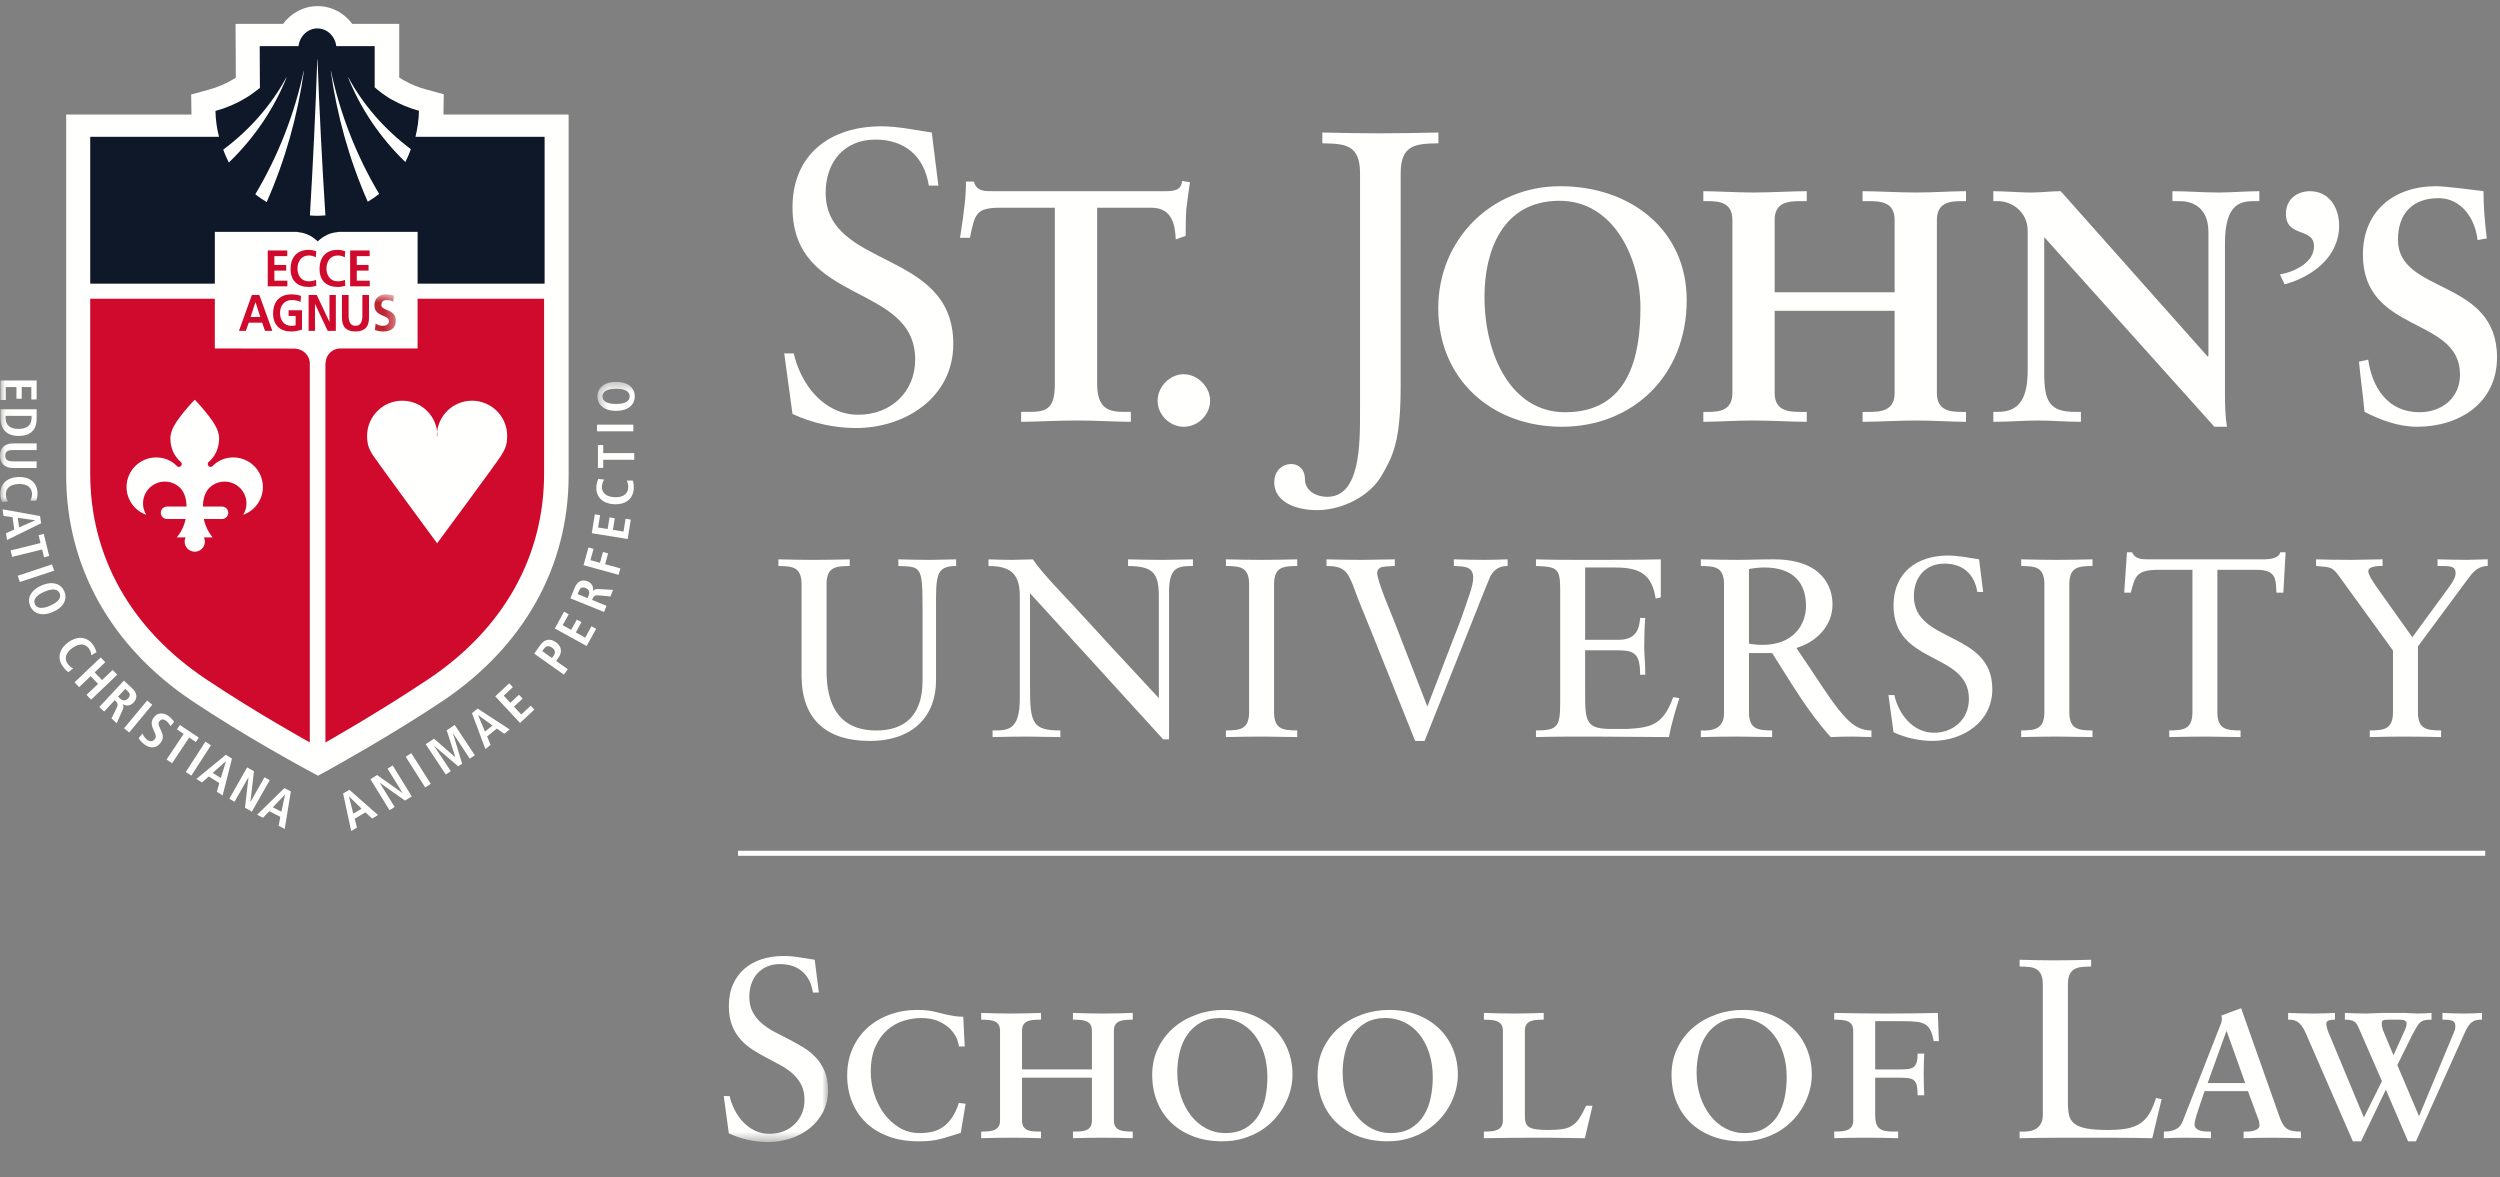 <svg height="121" viewBox="0 0 257 121" width="257" xmlns="http://www.w3.org/2000/svg" xmlns:xlink="http://www.w3.org/1999/xlink"><rect x="0" y="0" width="257" height="121" fill="#808080" stroke="none"/><mask id="a" fill="#fff"><path d="m.055.679h40.637v21.344h-40.637z" fill="#fff" fill-rule="evenodd"/></mask><mask id="b" fill="#fff"><path d="m.4.431h23.712v78.093h-23.712z" fill="#fff" fill-rule="evenodd"/></mask><g fill="none" fill-rule="evenodd"><g fill="#fffffe"><path d="m98.292 58.183c-2.094 0-2.068 1.021-2.068 4.214v7.538c0 3.558-2.223 6.232-6.831 6.232-4.323 0-6.912-2.097-6.993-6.543v-9.558c0-1.83-.992-1.858-2.381-1.882v-.682c1.23.027 2.436.054 3.613.054 1.204 0 2.407-.027 3.717-.054v.682c-1.389.024-2.381.052-2.381 1.882v8.9c0 3.115 1.021 6.126 5.104 6.126 4.346 0 4.766-3.35 4.766-5.157v-7.459c0-4.292-.157-4.214-2.488-4.292v-.682c1.101.027 2.197.054 3.299.054.891 0 1.752-.054 2.643-.054z"/><path d="m120.179 76.006h-.601l-13.691-15.023v9.764c0 3.613.288 4.344 3.117 4.344v.679c-1.154 0-2.334-.051-3.484-.051-1.152 0-2.332.024-3.482.051v-.679c1.596 0 2.799 0 2.799-3.323v-10.525c0-2.253-.968-3.06-3.217-3.06v-.682c.808.027 1.596.054 2.405.054.707 0 1.441-.054 2.148-.054 1.072 1.597 3.506 3.978 6.492 7.277 2.223 2.459 4.685 5.048 6.465 6.99v-10.419c0-2.408-.552-3.142-3.164-3.166v-.682c1.2.027 2.429.054 3.635.054 1.022 0 2.015-.054 3.035-.054v.682c-1.594 0-2.458.129-2.458 2.698z"/><path d="m128.408 60.065c0-1.83-.994-1.858-2.383-1.882v-.682c1.23.027 2.435.054 3.613.054 1.206 0 2.41-.027 3.716-.054v.682c-1.387.024-2.38.052-2.38 1.882v13.141c0 1.828.994 1.861 2.38 1.885v.679c-1.254 0-2.38-.051-3.534-.051-1.257 0-2.487.024-3.795.051v-.679c1.389-.024 2.383-.057 2.383-1.885z"/><path d="m141.131 65.324c-.654-1.673-1.414-3.372-2.013-5.075-.603-1.571-1.024-2.066-2.752-2.066v-.682c1.233.027 2.465.054 3.694.054 1.1 0 2.225-.054 3.324-.054v.682c-.396.024-.758.024-1.125.079-.368.021-.684.233-.684.623 0 .869 1.389 4.035 1.676 4.793l3.482 8.954 1.989-5.184c.631-1.701 1.359-3.377 1.912-5.078.263-.834.811-2.121.811-2.984 0-1.23-1.046-1.151-1.989-1.203v-.682c1.021.027 2.07.054 3.09.054.811 0 1.625-.027 2.436-.054v.682c-.892 0-1.387.393-1.755 1.021-.157.29-1.938 4.816-1.992 4.949l-4.788 12.014h-.97z"/><path d="m162.951 65.772h3.456c2.122 0 2.122-1.649 2.199-2.251h.524c-.053.574-.106 1.989-.106 2.933 0 .834.133 2.066.106 2.907h-.524c0-2.514-.839-2.514-2.857-2.514h-2.798v4.449c0 2.907.106 3.641 2.696 3.641h1.622c2.565-.133 3.72-.474 4.738-3.272l.634.103c-.421 1.305-.816 2.641-1.076 4.003-2.617 0-5.238-.051-7.855-.051-1.939 0-3.873 0-5.812.051v-.679c2.279 0 2.49-.42 2.49-2.957v-11.625c0-2.145-.417-2.247-2.49-2.326v-.682c1.759.054 3.536.054 5.291.054 2.514 0 4.999 0 7.54-.054v3.902l-.523.133c-.396-2.467-1.571-3.199-4.189-3.199h-3.065z"/><path d="m181.366 58.337c-.655 0-1.103.079-1.574.157v7.673c.39.076.946.127 1.392.127 3.217 0 4.473-2.118 4.473-4.006 0-2.275-1.201-3.951-4.29-3.951m-1.574 8.796v6.073c0 1.83 1 1.861 2.383 1.885v.679c-1.256 0-2.383-.051-3.531-.051-1.259 0-2.489.024-3.798.051v-.679c1.309.079 2.382-.26 2.382-1.753v-13.273c0-1.83-.996-1.858-2.382-1.882v-.682c1.439.027 2.698.054 3.976.054.919 0 1.836-.054 3.514-.054 4.947 0 6.045 2.778 6.045 4.633 0 2.224-1.677 3.873-3.714 4.477 2.379 3.481 3.633 5.579 4.762 6.831.834.945 1.623 1.649 2.955 1.649v.679c-.65 0-1.303-.051-1.961-.051-.731 0-1.493.024-2.224.051-2.383-2.616-4.135-5.679-6.024-8.637z"/><path d="m194.134 71.453h.603c.442 1.966 1.906 3.873 4.082 3.873 2.012 0 3.586-1.414 3.586-3.481 0-4.869-7.75-3.429-7.75-9.612 0-3.372 2.409-5.124 5.601-5.124 1.072 0 2.148.233 3.194.39l.419 3.353h-.602c-.288-1.837-1.491-2.912-3.376-2.912-1.991 0-3.145 1.444-3.145 3.353 0 4.873 8.065 3.534 8.065 9.555 0 3.402-3.062 5.317-6.153 5.317-1.362 0-2.773-.32-4.003-.891z"/><path d="m210.163 60.065c0-1.83-.997-1.858-2.383-1.882v-.682c1.228.027 2.432.054 3.612.054 1.204 0 2.41-.027 3.717-.054v.682c-1.389.024-2.383.052-2.383 1.882v13.141c0 1.828.995 1.861 2.383 1.885v.679c-1.253 0-2.383-.051-3.533-.051-1.26 0-2.487.024-3.796.051v-.679c1.387-.024 2.383-.057 2.383-1.885z"/><path d="m234.727 60.927h-.708c-.078-1.412 0-2.351-2.091-2.351h-3.983v14.631c0 1.83.998 1.861 2.383 1.885v.679c-1.254 0-2.383-.051-3.535-.051-1.254 0-2.483.024-3.794.051v-.679c1.389-.024 2.383-.055 2.383-1.885v-14.631h-3.429c-2.355 0-2.463.658-2.907 2.351h-.678l.286-4.157h.525c.284.706.992.731 1.647.731h11.884c.943 0 1.595-.233 1.707-.731h.544z"/><path d="m248.563 73.206c0 1.83.995 1.861 2.381 1.885v.679c-1.305-.027-2.514-.051-3.714-.051-1.177 0-2.383.024-3.615.051v-.679c1.389-.024 2.383-.055 2.383-1.885v-6.333l-5.469-7.543c-.76-1.07-.894-1.019-2.438-1.148v-.682c.498.027 2.438.054 3.639.054 1.078 0 2.12-.054 3.196-.054v.682c-.421 0-1.466 0-1.466.547 0 .313.367.918.862 1.624l3.666 5.155 3.429-4.681c.312-.447 1.022-1.286 1.022-1.888 0-.758-.523-.758-1.858-.758v-.682c.993.027 2.012.054 3.008.054.708 0 1.413-.054 2.148-.054v.682c-1.099.024-1.597.731-2.175 1.516l-4.999 6.755z"/><path d="m80.618 36.33h.981c.723 3.199 3.109 6.306 6.646 6.306 3.28 0 5.835-2.297 5.835-5.666 0-7.923-12.611-5.58-12.611-15.634 0-5.495 3.918-8.35 9.117-8.35 1.748 0 3.494.382 5.199.64l.681 5.454h-.981c-.47-2.985-2.429-4.731-5.496-4.731-3.237 0-5.111 2.343-5.111 5.452 0 7.925 13.12 5.756 13.12 15.552 0 5.538-4.985 8.648-10.012 8.648-2.213 0-4.513-.512-6.517-1.449z"/><path d="m102.867 21.353c-2.546 0-2.65.612-3.158 3.09h-1.02c.136-.95.307-1.902.41-2.887.134-.951.202-1.902.202-2.887h.817c.27 1.021 1.119.985 2.038.985h17.525c.918 0 1.766-.035 1.833-1.051l.814.133c-.135.918-.27 1.836-.372 2.754-.068.913-.068 1.831-.068 2.749l-1.021.376c-.067-1.262-.236-3.263-2.512-3.263h-5.57v18.068c0 2.617 1.189 2.923 2.819 2.923h.644v1.019c-1.325 0-3.702-.136-5.533-.136-2.039 0-4.42.136-5.742.136v-1.019h.645c1.868 0 2.82-.171 2.82-2.856v-18.135z"/><path d="m121.685 43.871c-1.426 0-2.684-1.224-2.684-2.685 0-1.425 1.257-2.716 2.684-2.716 1.426 0 2.715 1.291 2.715 2.716 0 1.461-1.254 2.685-2.715 2.685"/><path d="m143.987 39.697c0 5.753-.809 7.202-1.961 9.204-1.148 2.001-3.918 3.54-6.642 3.54-2.133 0-4.391-.813-4.391-2.858 0-1.279.937-1.917 1.791-1.877.683 0 1.362.514 1.362 1.536 0 1.151 1.067 1.83 2.302 1.83 3.364 0 3.364-5.324 3.364-8.732v-24.542c0-2.979-1.62-3.025-3.875-3.066v-1.108c2.001.043 3.962.083 5.88.083 1.959 0 3.92-.041 6.051-.083v1.108c-2.259.041-3.879.087-3.879 3.066z"/><path d="m160.893 42.379c6.59 0 7.744-5.807 7.744-10.769 0-4.959-2.682-10.97-8.32-10.97-5.946 0-7.712 5.301-7.712 9.848 0 6.083 2.787 11.89 8.288 11.89m-.509-23.234c7.237 0 13.009 4.483 13.009 11.717 0 7.811-5.604 13.009-12.838 13.009-7.202 0-12.702-4.889-12.702-12.194 0-7.064 5.467-12.532 12.531-12.532"/><path d="m182.435 40.406c0 1.835 1.428 1.938 2.65 1.938h.648v1.019c-1.495 0-3.671-.136-5.503-.136-1.732 0-3.771.136-5.128.136v-1.019h.476c1.223 0 2.512-.171 2.512-1.938v-17.8c0-1.76-1.289-1.93-2.512-1.93h-.476v-1.022c1.357 0 3.396.136 5.128.136 1.832 0 4.008-.136 5.503-.136v1.022h-.648c-1.221 0-2.65.097-2.65 1.93v7.44h12.332v-7.44c0-1.833-1.428-1.93-2.649-1.93h-.644v-1.022c1.495 0 3.666.136 5.5.136 1.732 0 3.768-.136 5.13-.136v1.022h-.479c-1.222 0-2.512.17-2.512 1.93v17.8c0 1.767 1.29 1.938 2.512 1.938h.479v1.019c-1.362 0-3.398-.136-5.13-.136-1.833 0-4.005.136-5.5.136v-1.019h.644c1.22 0 2.649-.103 2.649-1.938v-8.458h-12.332z"/><path d="m226.959 36.669.067-.067v-12.732c0-2.79-1.936-3.196-2.958-3.196h-.743v-1.019c1.594 0 3.158.136 4.752.136 1.396 0 2.784-.136 4.18-.136v1.019h-.509c-1.428 0-3.022.271-3.022 4.314v15.453c0 1.19.034 2.38.202 3.43h-1.289l-17.493-19.495v13.994c0 2.953.576 3.971 3.192 3.971h.578v1.022c-1.461 0-2.923-.133-4.382-.133-1.528 0-3.091.133-4.619.133v-1.022h.474c2.346 0 3.057-1.596 3.057-4.31v-14.303c0-1.901-1.561-3.054-3.09-3.054h-.442v-1.019c1.289 0 2.614.136 3.905.136 1.019 0 2.004-.136 3.023-.136z"/><path d="m234.382 28.214c1.495-.271 3.497-1.221 3.497-2.887 0-1.019-.748-1.224-1.461-1.495-.712-.271-1.426-.612-1.426-1.866 0-1.462 1.123-2.31 2.48-2.31 1.968 0 2.991 1.698 2.991 3.531 0 3.229-2.756 5.266-5.605 6.045z"/><path d="m254.693 24.679c-.238-2.205-1.666-4.309-4.011-4.309-2.682 0-4.173 1.595-4.173 4.278 0 5.636 10.185 3.938 10.185 12.091 0 4.688-3.869 7.131-8.217 7.131-1.902 0-3.734-.677-5.401-1.53-.17-1.732-.406-3.427-.576-5.158l.949-.209c.407 2.887 2.037 5.404 5.264 5.404 2.309 0 4.178-1.463 4.178-3.871 0-6.015-9.985-4.147-9.985-12.334 0-4.412 3.126-7.029 7.508-7.029.949 0 3.837.374 4.888.509 0 1.596.139 3.225.341 4.856z"/><path d="m31.494 79.097c-.258-.139-6.383-3.454-11.707-7.015-8.372-5.599-12.983-13.838-12.983-23.198l.001-37.11h12.878c-.001-.043-.031-2.06-.031-2.06l1.862-.512c.898-.247 1.737-.607 2.496-1.07 0 0 .18-.111.233-.145l-.027-5.534h4.884c.817-1.114 2.115-1.825 3.555-1.825 1.438 0 2.735.711 3.554 1.825h4.832v5.513c.153.107.292.198.373.241l.092.043.064.037c.673.382 1.408.683 2.183.895l1.867.51s-.031 2.032-.032 2.081h12.868v37.11c0 9.362-4.611 17.601-12.983 23.198-5.206 3.483-11.328 6.863-11.587 7.006l-1.193.655z"/></g><path d="m30.545 35.87c-.031-.01-.178-.036-.178-.036-.02-.002-8.283-.012-8.283-.012v-5.115h-12.81v17.972c0 8.553 4.2 15.989 11.876 21.122 5.288 3.537 10.698 6.519 10.698 6.519v-39.096c-.078-.683-.628-1.248-1.302-1.354" fill="#cf0a2c"/><path d="m42.928 30.707v5.115h-7.944c-.829 0-1.49.659-1.515 1.48-.005.003-.013.004-.016.009v39.015s5.428-3.061 10.605-6.525c7.679-5.133 11.875-12.569 11.875-21.122v-17.972z" fill="#cf0a2c"/><path d="m42.708 14.066c.214-.858.344-1.751.358-2.679-.985-.27-1.915-.654-2.756-1.132-.517-.239-1.667-1.133-1.792-1.285l-.001-.19v-4.035h-3.947c-.125-1.027-.943-1.824-1.942-1.824-.999 0-1.82.797-1.942 1.824h-3.989l.021 4.294s-.658.516-.985.733c-.055.038-.39.255-.449.287-.946.576-1.999 1.034-3.134 1.345.014.921.146 1.809.364 2.662h-13.24v15.093h12.811v-5.322h8.416l.209.037c.65.064 1.301.329 1.951.937.652-.608 1.304-.874 1.955-.937l.206-.037h8.107v5.322h13.057v-15.093z" fill="#0e1828"/><path d="m44.908 44.806c0-1.996 1.617-3.613 3.613-3.613 1.997 0 3.616 1.617 3.616 3.613 0 .751-.092 1.182-.616 2.021-.525.839-6.587 9.026-6.587 9.026s-6.082-8.274-6.578-9.026c-.496-.751-.618-1.27-.618-2.021 0-1.996 1.62-3.613 3.616-3.613 1.997 0 3.614 1.617 3.614 3.613" fill="#fffffe"/><path d="m23.988 47.025c-.837 0-1.56.31-2.108.854-.026.031-.055.057-.089.077-.006.005-.01.01-.014.016-.002 0 0-.006-.002-.006-.038.019-.08.032-.126.032-.162 0-.294-.132-.294-.295 0-.079.032-.15.083-.203 0 0 0 0 0-.001 0 0 .003 0 .003-.002 0 0 0-.002.003-.002.65-.529 1.081-1.412 1.081-2.417 0-.362-.055-.496-.157-.815-.355-1.11-2.334-3.163-2.334-3.163s-.008.008-.014.014c-.006-.006-.013-.014-.013-.014s-1.98 2.052-2.333 3.163c-.102.32-.159.453-.159.815 0 1.005.43 1.888 1.083 2.417l.002.002.001.002v.001c.052.054.084.125.084.203 0 .163-.13.295-.295.295-.043 0-.085-.013-.125-.032v.006c-.006-.006-.011-.011-.017-.016-.035-.019-.063-.046-.089-.077-.545-.545-1.27-.854-2.106-.854-1.682 0-3.043 1.361-3.043 3.043 0 1.321.848 2.431 2.024 2.854-.204-.341-.332-.736-.332-1.164 0-1.243 1.006-2.249 2.246-2.249.669 0 1.265.292 1.674.753.398.52.533 1.074.566 1.813h-2.018c-.352 0-.639.288-.639.64 0 .352.287.639.639.639h1.917c-.153.707-.465 1.356-.911 1.891h.9c-.06.133-.093.276-.093.431 0 .574.464 1.04 1.04 1.04.574 0 1.04-.466 1.04-1.04 0-.154-.034-.298-.096-.431h.893c-.444-.534-.755-1.183-.908-1.891h1.872c.352 0 .64-.287.64-.639 0-.352-.288-.64-.64-.64h-1.972c.031-.739.165-1.292.564-1.813.409-.46 1.005-.753 1.673-.753 1.241 0 2.248 1.006 2.248 2.249 0 .428-.128.823-.334 1.164 1.176-.422 2.023-1.533 2.023-2.854 0-1.683-1.361-3.043-3.041-3.043" fill="#fffffe"/><path d="m32.617 6.11c-.184 5.345-.439 10.693-.758 16.036.241.018.479.037.725.037.292 0 .581-.019.867-.043-.341-5.342-.617-10.687-.809-16.03z" fill="#fffffe"/><path d="m31.211 7.335c-.928 4.318-2.562 8.608-4.967 12.639.372.292.765.558 1.173.8 1.928-4.371 3.175-8.901 3.822-13.437-.008 0-.018-.001-.028-.002" fill="#fffffe"/><path d="m29.424 7.973c-1.479 2.735-3.653 5.303-6.476 7.409.163.458.352.902.577 1.326 2.697-2.602 4.671-5.609 5.926-8.723-.008-.004-.018-.009-.027-.011" fill="#fffffe"/><path d="m35.818 7.973c-.011.002-.018.007-.025.011 1.243 3.093 3.202 6.083 5.874 8.674.221-.424.41-.869.568-1.325-2.796-2.095-4.949-4.645-6.417-7.361" fill="#fffffe"/><path d="m34.006 7.337c.642 4.522 1.882 9.043 3.8 13.401.41-.243.802-.509 1.17-.804-2.397-4.02-4.018-8.295-4.945-12.6-.011.003-.017.004-.025.004" fill="#fffffe"/><path d="m26.236 19.984c.003-.003.006-.006.006-.01-.033-.027-.07-.051-.104-.079.034.028.066.059.099.089" fill="#0b0e16"/><path d="m23.522 16.711c.006.011.011.02.018.031-.007-.011-.01-.023-.016-.033-.003.002-.003.002-.003.002" fill="#0b0e16"/><path d="m27.523 25.748h2.008v.581h-1.325v.908h1.213v.582h-1.213v1.035h1.335v.581h-2.018z" fill="#cf0a2c"/><path d="m32.514 29.384c-.249.064-.517.116-.775.116-1.101 0-1.867-.596-1.867-1.845 0-1.263.711-1.972 1.867-1.972.224 0 .521.048.771.155l-.049.621c-.259-.158-.493-.193-.737-.193-.702 0-1.142.58-1.142 1.336 0 .752.43 1.317 1.157 1.317.268 0 .585-.065.747-.153z" fill="#cf0a2c"/><path d="m35.493 29.384c-.25.064-.517.116-.776.116-1.102 0-1.866-.596-1.866-1.845 0-1.263.711-1.972 1.866-1.972.224 0 .522.048.771.155l-.049.621c-.258-.158-.493-.193-.737-.193-.702 0-1.141.58-1.141 1.336 0 .752.429 1.317 1.156 1.317.269 0 .585-.065.746-.153z" fill="#cf0a2c"/><path d="m35.994 25.748h2.009v.581h-1.327v.908h1.213v.582h-1.213v1.035h1.336v.581h-2.018z" fill="#cf0a2c"/><path d="m26.267 31.065h-.01l-.492 1.522h.994zm-.375-.741h.77l1.336 3.691h-.755l-.293-.847h-1.379l-.298.847h-.707z" fill="#cf0a2c"/><path d="m30.898 31.038c-.263-.133-.606-.196-.878-.196-.795 0-1.233.581-1.233 1.337 0 .751.429 1.316 1.155 1.316.187 0 .332-.019.448-.053v-.962h-.721v-.581h1.375v1.989c-.361.106-.736.19-1.102.19-1.102 0-1.867-.597-1.867-1.843 0-1.265.713-1.972 1.867-1.972.395 0 .707.056.999.152z" fill="#cf0a2c"/><path d="m31.725 30.323h.838l1.297 2.759h.009v-2.759h.655v3.691h-.835l-1.302-2.762h-.009v2.762h-.654z" fill="#cf0a2c"/><path d="m35.154 30.323h.684v2.131c0 .628.186 1.041.706 1.041.522 0 .708-.413.708-1.041v-2.131h.682v2.357c0 .989-.517 1.396-1.39 1.396-.873 0-1.39-.407-1.39-1.396z" fill="#cf0a2c"/><g transform="translate(0 29.583)"><path d="m40.429 1.417c-.213-.1-.452-.158-.691-.158-.234 0-.535.11-.535.512 0 .641 1.491.372 1.491 1.609 0 .808-.59 1.114-1.277 1.114-.371 0-.536-.053-.874-.141l.064-.667c.236.138.502.227.77.227.259 0 .605-.141.605-.475 0-.704-1.491-.413-1.491-1.634 0-.825.59-1.125 1.189-1.125.292 0 .566.042.814.131z" fill="#bd2531" mask="url(#a)"/><g fill="#fffffe"><path d="m3.766 9.527v1.952h-.544v-1.271h-.989v1.201h-.541v-1.201h-1.097v1.327h-.543v-2.007z" mask="url(#a)"/><path d="m.575 13.168v.23c0 .765.52 1.11 1.334 1.11.813 0 1.337-.345 1.337-1.11v-.23zm3.191-.679v.967c0 1.16-.628 1.776-1.857 1.776-1.25 0-1.856-.744-1.856-1.776v-.967z" mask="url(#a)"/><path d="m3.766 16.681h-2.405c-.616 0-.819.186-.819.585 0 .389.203.58.819.58h2.405v.68h-2.405c-.977 0-1.361-.565-1.361-1.26 0-.702.384-1.267 1.361-1.267h2.405z" mask="url(#a)"/><path d="m.199 22.022c-.079-.135-.15-.462-.16-.799-.04-1.127.762-1.735 1.847-1.773 1.084-.038 1.928.511 1.967 1.618.013.377-.077.69-.126.829l-.611-.016c.064-.141.189-.361.177-.709-.019-.564-.421-1.034-1.382-.999-.962.035-1.328.531-1.307 1.095.013.33.1.545.216.694z" mask="url(#a)"/></g></g><g fill="#fffffe"><path d="m1.964 54.211 1.647-.713-.002-.012-1.79-.255zm-.496.217-.184-1.263-.923-.133-.098-.675 3.853.694.108.74-3.501 1.72-.102-.696z"/><path d="m4.168 55.824-.198-.806.528-.13.557 2.268-.527.129-.197-.8-3.079.759-.161-.66z"/><path d="m5.35 58.019.214.647-3.525 1.165-.214-.644z"/><path d="m3.584 62.101c.173.397.649.567 1.584.156.937-.41 1.134-.874.961-1.269-.174-.393-.647-.563-1.583-.153-.936.409-1.134.874-.962 1.267zm3.023-1.322c.31.708.067 1.588-1.157 2.121-1.224.535-2.035.117-2.343-.589-.31-.706-.067-1.584 1.157-2.12 1.224-.536 2.033-.117 2.343.588z"/><path d="m7.04 69.097c-.141-.072-.381-.308-.575-.579-.655-.918-.32-1.868.565-2.502.88-.627 1.889-.634 2.533.267.219.308.315.617.353.758l-.52.325c-.024-.153-.043-.406-.245-.689-.326-.456-.92-.63-1.704-.07-.784.561-.814 1.174-.487 1.635.192.268.383.398.564.459z"/><path d="m10.353 67.58.47.494-1.095 1.044.761.794 1.093-1.04.47.492-2.688 2.562-.47-.492 1.186-1.131-.758-.798-1.188 1.132-.47-.496z"/><path d="m12.334 71.802c.265.247.572.277.829 0 .29-.309.198-.542-.081-.802l-.203-.188-.747.802zm.401-1.836.85.79c.482.449.607.969.143 1.469-.331.356-.774.386-1.12.151l-.011.013c.086.109.157.259.006.594l-.608 1.365-.531-.493.554-1.135c.133-.275.071-.467-.113-.636l-.113-.104-1.088 1.167-.499-.464z"/><path d="m15.13 72.01.523.435-2.374 2.854-.523-.434z"/><path d="m14.655 75.405c.055.149.202.441.489.659.238.18.549.209.775-.087.161-.213.108-.398-.044-.741l-.159-.361c-.17-.384-.184-.762.107-1.143.401-.53 1.047-.475 1.543-.096.313.239.472.485.536.575l-.369.434c-.092-.152-.208-.357-.458-.547-.272-.208-.52-.169-.675.034-.167.219-.084.418.01.636l.181.418c.2.46.223.772-.092 1.187-.457.602-1.104.564-1.668.136-.295-.226-.492-.443-.571-.645z"/><path d="m18.881 75.444-.691-.46.3-.452 1.945 1.295-.3.451-.688-.457-1.756 2.64-.568-.378z"/><path d="m21.114 76.246.572.37-2.016 3.118-.571-.37z"/><path d="m22.703 79.981.525-1.719-.01-.002-1.354 1.195zm-.155.519-1.083-.679-.699.615-.578-.361 3.028-2.486.631.398-.961 3.783-.594-.373z"/><path d="m25.405 78.888.703.399-.366 3.144.009.005 1.439-2.534.537.304-1.835 3.229-.707-.403.361-3.12-.009-.006-1.429 2.515-.535-.305z"/><path d="m28.93 83.445.373-1.759-.009-.004-1.245 1.311zm-.111.529-1.136-.582-.644.675-.606-.31 2.801-2.74.664.341-.629 3.851-.625-.32z"/><path d="m37.175 83.133-1.297-1.259-.009.005.451 1.763zm.393.376-1.105.657.231.91-.589.352-.835-3.855.644-.381 2.945 2.594-.607.361z"/><path d="m38.078 80.1.693-.426 2.598 1.845.008-.005-1.539-2.498.529-.328 1.963 3.183-.699.43-2.581-1.83-.01.005 1.529 2.482-.527.326z"/><path d="m41.704 77.793.578-.367 2.004 3.153-.578.368z"/><path d="m46.575 75.387-.008.006.94 3.115-.408.269-2.466-2.104-.01.006 1.72 2.598-.518.343-2.063-3.117.853-.565 2.184 1.902.007-.006-.883-2.762.826-.545 2.062 3.115-.519.344z"/><path d="m50.629 74.582-1.465-1.06-.009.008.7 1.68zm.442.317-.998.809.357.867-.532.434-1.379-3.695.583-.471 3.29 2.144-.551.447z"/><path d="m50.91 71.583 1.44-1.341.371.398-.936.873.679.732.887-.826.372.4-.885.825.75.806.977-.909.371.401-1.477 1.377z"/><path d="m56.893 67.436c.247-.349.186-.622-.147-.86-.332-.234-.607-.2-.854.151l-.147.21 1.0.709zm-1.974-.243.618-.875c.447-.63 1.029-.71 1.606-.302.576.412.698.99.252 1.621l-.222.312 1.193.848-.398.559z"/><path d="m57.035 64.605.949-1.719.478.264-.619 1.12.873.479.584-1.057.478.262-.584 1.061.965.533.643-1.168.479.263-.976 1.768z"/><path d="m60.508 61.228c.137-.335.056-.635-.298-.779-.395-.16-.58.006-.724.363l-.104.26 1.021.415zm-1.872.28.439-1.08c.251-.617.699-.92 1.334-.662.45.183.638.59.54 1l.015.006c.073-.121.19-.239.557-.219l1.503.085-.274.676-1.267-.117c-.307-.027-.461.102-.557.334l-.06.143 1.487.606-.257.635z"/><path d="m59.99 58.1.502-1.823.525.146-.319 1.16.981.273.305-1.112.527.146-.306 1.11 1.569.431-.182.66z"/><path d="m60.836 54.814.312-1.939.539.087-.204 1.263.985.156.192-1.193.538.088-.191 1.192 1.089.177.213-1.316.536.085-.32 1.995z"/><path d="m65.05 49.397c.069.142.111.476.097.815-.05 1.133-.908 1.677-1.999 1.628s-1.893-.671-1.843-1.782c.018-.381.134-.686.192-.823l.614.065c-.077.137-.219.349-.235.697-.025.569.337 1.071 1.304 1.115.97.044 1.377-.424 1.402-.991.016-.332-.055-.554-.162-.714z"/><path d="m62.013 47.264v.837h-.547v-2.352h.547v.83h3.19v.685z"/><path d="m61.369 44.339h3.738v-.684h-3.738z"/><g transform="translate(61.014 38.827)"><path d="m3.718 1.919c0-.434-.369-.782-1.399-.782-1.025 0-1.397.349-1.397.782 0 .434.372.782 1.397.782 1.03 0 1.399-.349 1.399-.782zm-3.318 0c0-.777.576-1.488 1.919-1.488 1.345 0 1.924.712 1.924 1.488 0 .777-.579 1.487-1.924 1.487-1.343 0-1.919-.71-1.919-1.487z" mask="url(#b)"/><path d="m13.386 73.846h.604c.111.495.286.976.526 1.441.239.467.532.883.878 1.245s.747.655 1.2.873c.453.217.953.325 1.5.325.505 0 .975-.082 1.412-.249.436-.165.816-.405 1.142-.714.325-.306.58-.674.763-1.102.184-.428.277-.902.277-1.424 0-.606-.112-1.126-.334-1.558-.223-.434-.516-.811-.88-1.137-.363-.324-.778-.614-1.244-.866-.466-.251-.943-.505-1.43-.763-.487-.257-.964-.533-1.43-.826-.466-.297-.882-.648-1.244-1.053-.363-.406-.657-.886-.879-1.444-.222-.557-.334-1.224-.334-2.001 0-.848.143-1.59.43-2.231.288-.642.679-1.179 1.181-1.609.5-.434 1.095-.759 1.783-.977.688-.218 1.431-.326 2.226-.326.539 0 1.075.046 1.609.134.535.09 1.067.173 1.598.251l.422 3.372h-.603c-.145-.931-.509-1.651-1.091-2.16-.581-.508-1.347-.765-2.296-.765-.505 0-.951.085-1.34.258-.39.171-.718.407-.988.704-.269.3-.474.654-.616 1.066-.141.41-.212.855-.212 1.333 0 .608.116 1.13.347 1.564.231.437.536.819.917 1.15.381.33.813.621 1.295.877.483.257.98.515 1.489.771.508.256 1.004.532 1.487.827.483.295.915.643 1.296 1.046.381.403.687.875.917 1.419.231.543.348 1.191.348 1.943 0 .856-.178 1.614-.533 2.276-.354.665-.821 1.221-1.399 1.675-.577.453-1.236.798-1.976 1.032-.74.235-1.494.354-2.264.354-.692 0-1.384-.078-2.072-.231-.69-.155-1.341-.377-1.957-.667z" mask="url(#b)"/></g><path d="m98.765 116.457c-.454.137-.846.257-1.174.365-.33.105-.65.198-.962.276-.312.077-.64.136-.982.173-.342.038-.749.057-1.218.057-1.163 0-2.2-.171-3.111-.512-.912-.343-1.68-.815-2.303-1.418-.625-.604-1.103-1.316-1.431-2.144-.329-.824-.494-1.72-.494-2.686 0-1.035.188-1.97.565-2.804.376-.833.888-1.54 1.539-2.123.65-.582 1.413-1.031 2.29-1.346.876-.318 1.815-.476 2.816-.476.36 0 .675.015.949.045.274.029.526.07.757.121.231.05.451.105.66.162.21.055.43.109.661.16.232.053.481.099.751.141.269.043.584.068.943.078l.153 3.053h-.603c0-.154-.057-.39-.173-.712-.116-.322-.318-.644-.609-.975-.291-.327-.691-.617-1.2-.865-.508-.249-1.153-.374-1.93-.374-.573 0-1.163.096-1.77.283-.608.19-1.161.499-1.661.932-.501.432-.912 1.002-1.232 1.712-.321.71-.481 1.587-.481 2.63 0 .743.117 1.489.353 2.238.234.75.57 1.423 1.007 2.022.435.597.963 1.083 1.585 1.455.62.373 1.318.558 2.098.558.444 0 .866-.044 1.263-.135.398-.091.766-.249 1.104-.48.337-.232.646-.548.924-.951.279-.401.52-.912.725-1.538l.693.089z"/><path d="m102.806 105.976c0-.248-.043-.45-.129-.603-.086-.154-.212-.273-.379-.352-.166-.084-.37-.136-.608-.162-.24-.026-.514-.039-.821-.039v-.693c.504.019 1.007.033 1.507.046.5.012 1.002.018 1.508.018.53 0 1.062-.006 1.597-.018.534-.013 1.046-.027 1.534-.046v.693c-.291 0-.557.011-.796.031-.239.023-.445.07-.616.148-.171.076-.304.191-.398.348-.095.153-.141.363-.141.629v3.961h7.185v-3.961c0-.265-.047-.475-.141-.629-.094-.156-.226-.272-.398-.348-.172-.078-.376-.125-.617-.148-.239-.02-.504-.031-.794-.031v-.693c.486.019.997.033 1.532.046.535.012 1.068.018 1.598.018.504 0 1.007-.006 1.507-.018.5-.013 1.003-.027 1.509-.046v.693c-.309 0-.582.013-.822.039-.239.026-.444.078-.61.162-.166.08-.293.198-.378.352-.086.153-.129.355-.129.603v9.198c0 .248.043.447.129.595.085.151.212.269.378.354.166.085.371.141.61.168.239.025.513.035.822.035v.68c-.506-.017-1.009-.03-1.509-.037-.5-.009-1.003-.013-1.507-.013-.531 0-1.063.004-1.598.013-.534.007-1.046.02-1.532.037v-.68c.29 0 .556-.006.794-.024.24-.017.445-.064.617-.141.171-.078.303-.194.398-.348s.141-.367.141-.641v-4.387h-7.185v4.387c0 .274.046.487.141.641.093.153.226.27.398.348.171.077.377.124.616.141.239.018.505.024.796.024v.68c-.488-.017-.999-.03-1.534-.037-.534-.009-1.067-.013-1.597-.013-.506 0-1.008.004-1.508.013-.5.007-1.003.02-1.507.037v-.68c.307 0 .581-.01.821-.035.239-.028.442-.083.608-.168.167-.085.293-.203.379-.354.086-.149.129-.348.129-.595z"/><path d="m121.025 110.26c0 .881.125 1.699.377 2.457.252.755.599 1.414 1.04 1.975.44.561.96 1 1.559 1.316.599.314 1.245.473 1.937.473.83 0 1.524-.164 2.079-.492.556-.331 1.004-.765 1.341-1.303.337-.539.577-1.151.718-1.835.141-.685.212-1.381.212-2.09 0-.926-.122-1.759-.365-2.509-.244-.75-.582-1.391-1.015-1.925-.431-.535-.945-.947-1.539-1.239-.595-.29-1.238-.437-1.931-.437-.787 0-1.462.161-2.021.476-.56.317-1.018.735-1.372 1.257-.356.521-.614 1.12-.776 1.798-.164.675-.244 1.366-.244 2.077zm-2.579.255c0-1.027.204-1.952.61-2.783.407-.83.949-1.535 1.628-2.11.68-.579 1.465-1.023 2.356-1.335.887-.314 1.817-.469 2.784-.469 1.06 0 2.025.17 2.894.513.866.343 1.61.81 2.225 1.403.617.595 1.091 1.301 1.423 2.112.336.812.502 1.693.502 2.642 0 .539-.074 1.085-.223 1.636-.152.552-.366 1.08-.649 1.584-.284.506-.632.978-1.046 1.418-.415.44-.891.824-1.425 1.149-.534.324-1.128.58-1.775.769-.651.19-1.352.282-2.105.282-1.087 0-2.072-.165-2.958-.5-.884-.334-1.643-.801-2.27-1.398-.628-.598-1.114-1.318-1.456-2.155-.341-.84-.513-1.758-.513-2.76z"/><path d="m138.024 110.26c0 .881.126 1.699.377 2.457.253.755.6 1.414 1.041 1.975.441.561.96 1 1.559 1.316.598.314 1.245.473 1.936.473.831 0 1.524-.164 2.08-.492.555-.331 1.003-.765 1.34-1.303.337-.539.578-1.151.718-1.835.141-.685.214-1.381.214-2.09 0-.926-.125-1.759-.369-2.509-.242-.75-.581-1.391-1.011-1.925-.433-.535-.945-.947-1.54-1.239-.594-.29-1.239-.437-1.931-.437-.786 0-1.46.161-2.02.476-.56.317-1.018.735-1.373 1.257-.356.521-.615 1.12-.775 1.798-.165.675-.246 1.366-.246 2.077zm-2.576.255c0-1.027.202-1.952.607-2.783.407-.83.949-1.535 1.63-2.11.679-.579 1.463-1.023 2.354-1.335.888-.314 1.817-.469 2.784-.469 1.06 0 2.024.17 2.894.513.867.343 1.608.81 2.224 1.403.617.595 1.091 1.301 1.426 2.112.333.812.5 1.693.5 2.642 0 .539-.076 1.085-.226 1.636-.151.552-.365 1.08-.647 1.584-.283.506-.631.978-1.045 1.418-.416.44-.892.824-1.425 1.149-.535.324-1.128.58-1.777.769-.652.19-1.352.282-2.103.282-1.087 0-2.074-.165-2.959-.5-.885-.334-1.641-.801-2.27-1.398-.63-.598-1.113-1.318-1.456-2.155-.343-.84-.512-1.758-.512-2.76z"/><path d="m154.499 105.976c0-.248-.045-.45-.136-.603-.09-.154-.217-.273-.384-.352-.169-.084-.373-.136-.609-.162-.239-.026-.516-.039-.823-.039v-.693c.504.019 1.009.033 1.515.046.502.012 1.008.018 1.511.018.523 0 1.05-.006 1.586-.018.533-.013 1.045-.027 1.534-.046v.693c-.294 0-.556.011-.789.031-.235.023-.439.07-.61.148-.173.076-.304.191-.398.348-.093.153-.141.363-.141.629v8.749c0 .275.027.502.08.686.058.183.172.332.341.444.172.111.416.19.733.238.316.046.735.07 1.256.07.581 0 1.068-.031 1.457-.091.387-.059.722-.178.999-.361.277-.18.524-.43.738-.754.214-.327.446-.753.693-1.284h.655l-.783 3.335c-.112 0-.295-.002-.546-.006-.253-.004-.537-.009-.851-.015-.319-.004-.654-.007-1.009-.012-.355-.004-.693-.006-1.013-.012-.321-.004-.611-.006-.866-.006-.258 0-.448 0-.577 0-.924 0-1.844.004-2.76.013-.915.007-1.833.02-2.758.037v-.68c.307 0 .583-.01.823-.035.237-.028.44-.083.609-.168.166-.085.294-.203.384-.354.091-.149.136-.348.136-.595z"/><path d="m174.409 110.26c0 .881.128 1.699.379 2.457.252.755.599 1.414 1.039 1.975.439.561.961 1 1.558 1.316.6.314 1.244.473 1.939.473.828 0 1.522-.164 2.077-.492.557-.331 1.004-.765 1.342-1.303.338-.539.575-1.151.716-1.835.143-.685.214-1.381.214-2.09 0-.926-.123-1.759-.367-2.509-.243-.75-.582-1.391-1.011-1.925-.434-.535-.946-.947-1.542-1.239-.593-.29-1.236-.437-1.929-.437-.789 0-1.461.161-2.021.476-.56.317-1.016.735-1.372 1.257-.357.521-.616 1.12-.778 1.798-.16.675-.243 1.366-.243 2.077zm-2.576.255c0-1.027.202-1.952.607-2.783.407-.83.948-1.535 1.632-2.11.679-.579 1.462-1.023 2.352-1.335.889-.314 1.817-.469 2.784-.469 1.062 0 2.025.17 2.893.513.867.343 1.609.81 2.225 1.403.618.595 1.093 1.301 1.426 2.112.334.812.5 1.693.5 2.642 0 .539-.075 1.085-.225 1.636-.15.552-.365 1.08-.649 1.584-.281.506-.629.978-1.045 1.418-.415.44-.89.824-1.424 1.149-.534.324-1.127.58-1.775.769-.652.19-1.353.282-2.105.282-1.087 0-2.072-.165-2.958-.5-.884-.334-1.643-.801-2.271-1.398-.627-.598-1.115-1.318-1.456-2.155-.341-.84-.511-1.758-.511-2.76z"/><path d="m190.511 105.976c0-.248-.044-.45-.129-.603-.085-.154-.213-.273-.379-.352-.165-.084-.372-.136-.614-.162-.246-.026-.52-.039-.83-.039v-.693c.856.019 1.708.033 2.554.046.847.012 1.698.018 2.554.018.616 0 1.178-.002 1.693-.006.514-.004.988-.007 1.431-.012.44-.004.856-.009 1.25-.018.393-.008.783-.018 1.169-.028l.103 2.901h-.528c-.084-.452-.19-.818-.321-1.091-.127-.275-.306-.482-.539-.622-.228-.141-.533-.234-.91-.276-.375-.043-.855-.063-1.437-.063h-2.81v4.962h2.476c.327 0 .607-.008.848-.03.239-.021.436-.083.592-.186.153-.103.265-.263.337-.482.074-.218.11-.527.11-.929h.68c-.018.341-.029.689-.04 1.039-.006.349-.013.706-.013 1.065 0 .358.006.721.013 1.083.011.364.022.728.04 1.096h-.68c0-.41-.026-.737-.078-.982-.051-.243-.148-.425-.289-.545-.138-.122-.332-.197-.576-.231-.244-.032-.557-.051-.944-.051h-2.476v3.86c0 .353.038.638.108.854.074.218.187.389.337.508.148.119.336.202.562.248.226.049.496.07.803.07h.551v.68c-.512-.017-1.055-.03-1.622-.037-.57-.009-1.208-.013-1.916-.013-.506 0-1.012.004-1.517.013-.505.007-1.01.02-1.514.037v-.68c.311 0 .584-.01.83-.035.242-.028.448-.083.614-.168.166-.085.294-.203.379-.354.084-.149.129-.348.129-.595z"/><path d="m221.252 117.007c-1.12-.026-2.233-.039-3.337-.044-1.103-.004-2.218-.006-3.346-.006-1.171 0-2.333.002-3.482.006-1.153.006-2.31.018-3.471.044v-.68c.324.018.63.007.923-.03.291-.041.545-.126.762-.257.221-.134.392-.318.514-.552.126-.235.188-.542.188-.92v-13.328c0-.461-.06-.818-.179-1.064-.121-.248-.284-.431-.495-.551-.209-.12-.462-.192-.756-.219-.296-.026-.614-.043-.956-.051v-.693c.615.018 1.223.032 1.827.045.604.012 1.2.019 1.793.019.614 0 1.224-.007 1.832-.019.606-.013 1.241-.027 1.899-.045v.693c-.35.007-.673.025-.962.051-.29.027-.541.099-.751.219-.208.12-.375.303-.495.551-.118.246-.18.603-.18 1.064v12.162c0 .488.042.905.123 1.251.08.348.265.634.552.86.286.227.704.391 1.252.496.546.102 1.286.153 2.22.153.761 0 1.41-.052 1.941-.153.537-.104.989-.283 1.36-.533.375-.252.683-.587.932-1.007.248-.419.473-.951.679-1.592l.578.116z"/><path d="m228.912 106.027h-.052l-1.913 5.31h3.861zm1.73 10.299h.324c.161 0 .321-.01.48-.035.157-.028.295-.065.415-.118.121-.05.22-.115.296-.192.078-.077.116-.17.116-.281 0-.162-.016-.305-.052-.43-.032-.123-.082-.271-.153-.444l-.976-2.654h-4.464l-.576 1.707c-.028.084-.066.201-.116.346-.05.144-.1.298-.148.462-.046.163-.09.325-.128.487-.04.163-.057.3-.057.411 0 .16.045.291.141.39.094.098.212.174.354.226.141.05.289.085.449.102.157.018.301.024.427.024h.31v.68c-.444-.017-.891-.03-1.335-.037-.446-.009-.895-.013-1.348-.013-.342 0-.696.004-1.065.013-.366.007-.73.02-1.09.037v-.68c.334 0 .616-.03.841-.094.226-.064.414-.148.563-.251.15-.103.265-.218.347-.351.083-.132.148-.268.2-.405l3.759-9.596c.067-.153.127-.305.179-.455.051-.15.079-.286.079-.405 0-.068-.006-.129-.014-.186-.011-.055-.021-.117-.04-.188l2.027-.755 3.938 11.135c.104.3.212.55.329.75.115.201.253.364.416.483.163.119.359.202.591.248.232.049.521.07.871.07v.68c-.504-.017-.997-.03-1.48-.037-.484-.009-.97-.013-1.456-.013-.489 0-.982.004-1.476.013-.495.007-.986.02-1.476.037z"/><path d="m246.048 108.489 1.205-2.668c.043-.093.079-.189.103-.283.028-.093.041-.213.041-.36 0-.084-.032-.153-.092-.203-.059-.054-.135-.089-.223-.111-.092-.02-.185-.033-.278-.037-.093-.006-.179-.007-.257-.007h-.922c-.317 0-.527.022-.63.065-.104.041-.154.151-.154.319 0 .147.017.29.051.433.034.141.079.271.13.391zm-9.006-2.258c-.146-.334-.292-.593-.435-.783-.146-.185-.294-.329-.444-.422-.15-.095-.303-.152-.462-.175-.157-.02-.319-.031-.482-.031v-.693c.437.019.87.033 1.303.046.433.012.867.018 1.303.018.376 0 .746-.006 1.108-.018.365-.013.729-.027 1.097-.046v.693c-.068 0-.152.002-.25.007-.099.004-.194.017-.288.045-.096.025-.177.062-.247.115-.067.051-.1.125-.1.216 0 .19.031.381.096.578.063.2.141.403.237.617l3.529 8.483 1.859-3.737-2.465-5.644c-.137-.291-.308-.476-.519-.557-.21-.082-.485-.123-.827-.123v-.693c.368.019.737.033 1.104.046.367.012.735.018 1.104.018.263 0 .557-.01.872-.031.316-.021.61-.033.887-.033h2.153c.215 0 .443.012.688.033.243.021.471.031.687.031.238 0 .477-.006.716-.018.24-.013.471-.027.694-.046v.693c-.282 0-.509.018-.681.053-.17.032-.32.103-.449.202-.126.104-.249.254-.365.45-.115.197-.263.459-.444.783l-1.576 3.18 2.233 5.262 3.605-8.673c.086-.17.127-.373.127-.602 0-.162-.032-.289-.102-.379-.067-.092-.165-.153-.288-.193-.125-.039-.265-.061-.424-.07-.157-.007-.326-.013-.507-.013v-.693c.376.019.743.033 1.097.046.355.012.716.018 1.086.018.323 0 .637-.006.94-.018.304-.013.614-.027.931-.046v.693c-.204 0-.389.017-.552.044-.16.031-.313.096-.456.191-.14.099-.275.247-.404.438-.128.193-.261.447-.396.762l-4.979 11.073h-.807l-2.283-5.312-2.554 5.312h-.836z"/></g><path d="m255.481 87.716h-179.617" stroke="#fffffe" stroke-width=".518"/></g></svg>